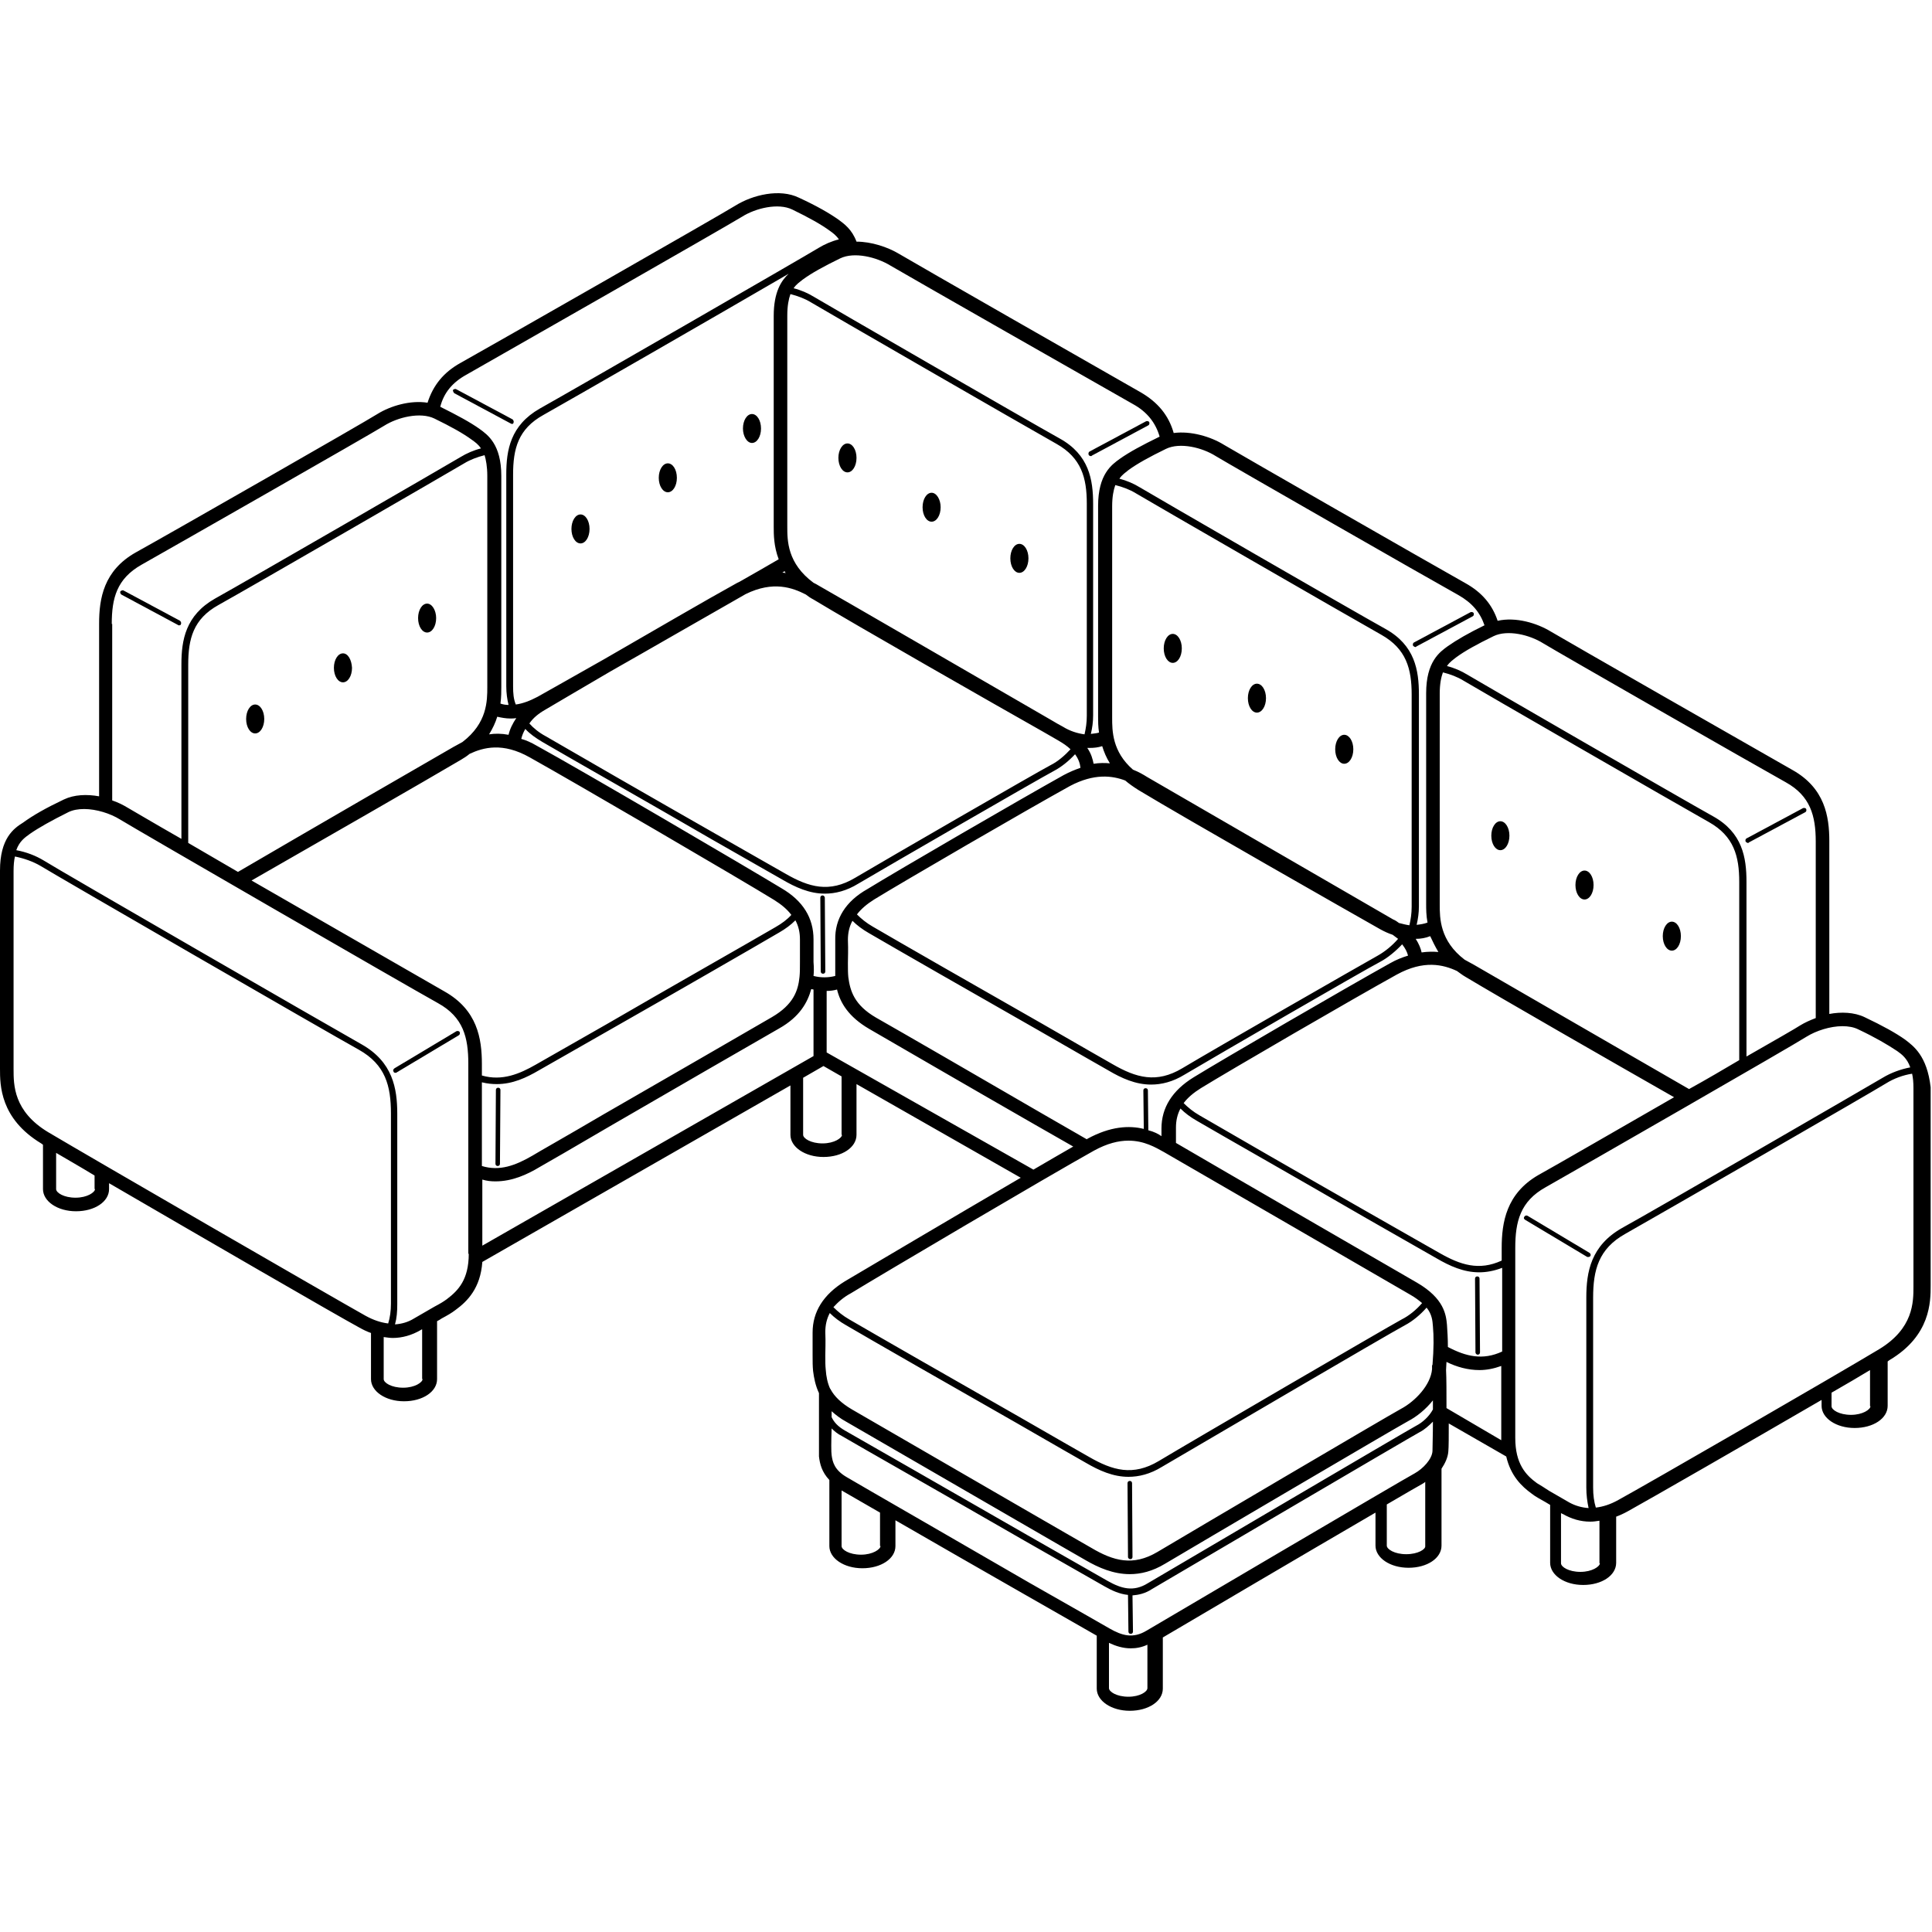 <?xml version="1.0" encoding="UTF-8"?>
<svg width="40px" height="40px" viewBox="0 0 40 40" version="1.1" xmlns="http://www.w3.org/2000/svg" xmlns:xlink="http://www.w3.org/1999/xlink">
    <title>Category Icon/category-p</title>
    <g id="Category-Icon/category-p" stroke="none" stroke-width="1" fill="none" fill-rule="evenodd">
        <g id="category-p" transform="translate(0, 4)" fill="#000000" fill-rule="nonzero">
            <path d="M15.569,5.171 C15.672,5.171 15.756,5.04 15.756,4.872 C15.756,4.703 15.672,4.572 15.569,4.572 C15.466,4.572 15.382,4.703 15.382,4.872 C15.382,5.031 15.466,5.171 15.569,5.171 Z" id="Path"></path>
            <path d="M13.827,6.192 C13.93,6.192 14.014,6.061 14.014,5.893 C14.014,5.724 13.93,5.593 13.827,5.593 C13.724,5.593 13.639,5.724 13.639,5.893 C13.639,6.061 13.724,6.192 13.827,6.192 Z" id="Path"></path>
            <path d="M12.019,7.251 C12.122,7.251 12.206,7.12 12.206,6.951 C12.206,6.783 12.122,6.651 12.019,6.651 C11.916,6.651 11.831,6.783 11.831,6.951 C11.831,7.12 11.916,7.251 12.019,7.251 Z" id="Path"></path>
            <path d="M9.405,4.141 L10.576,4.769 C10.585,4.769 10.595,4.778 10.595,4.778 C10.614,4.778 10.632,4.769 10.632,4.75 C10.642,4.731 10.632,4.703 10.614,4.684 L9.443,4.057 C9.424,4.047 9.396,4.057 9.377,4.075 C9.377,4.094 9.386,4.122 9.405,4.141 Z" id="Path"></path>
            <path d="M30.595,24.047 C30.623,24.047 30.642,24.028 30.642,24 L30.632,22.473 C30.632,22.445 30.614,22.427 30.585,22.427 C30.557,22.427 30.539,22.445 30.539,22.473 L30.548,24 C30.548,24.019 30.567,24.047 30.595,24.047 Z" id="Path"></path>
            <path d="M17.03,14.539 C17.002,14.539 16.984,14.558 16.984,14.586 L16.993,16.113 C16.993,16.141 17.012,16.16 17.04,16.16 C17.068,16.16 17.087,16.141 17.087,16.113 L17.077,14.586 C17.077,14.567 17.059,14.539 17.03,14.539 Z" id="Path"></path>
            <path d="M23.4,28.281 C23.429,28.281 23.447,28.263 23.447,28.235 L23.438,26.708 C23.438,26.68 23.419,26.661 23.391,26.661 C23.363,26.661 23.344,26.68 23.344,26.708 L23.354,28.235 C23.354,28.263 23.382,28.281 23.4,28.281 Z" id="Path"></path>
            <path d="M32.89,22.024 C32.909,22.024 32.918,22.014 32.927,22.005 C32.937,21.986 32.937,21.958 32.909,21.939 L31.625,21.171 C31.607,21.162 31.578,21.162 31.56,21.19 C31.541,21.218 31.55,21.237 31.578,21.256 L32.862,22.024 C32.871,22.024 32.881,22.024 32.89,22.024 Z" id="Path"></path>
            <path d="M36.187,13.452 C36.197,13.452 36.206,13.452 36.206,13.443 L37.377,12.815 C37.396,12.806 37.405,12.778 37.396,12.75 C37.386,12.731 37.358,12.722 37.33,12.731 L36.159,13.359 C36.141,13.368 36.131,13.396 36.141,13.424 C36.159,13.443 36.178,13.452 36.187,13.452 Z" id="Path"></path>
            <path d="M29.302,9.396 C29.311,9.396 29.321,9.396 29.321,9.387 L30.492,8.759 C30.511,8.75 30.52,8.722 30.511,8.694 C30.501,8.675 30.473,8.665 30.445,8.675 L29.274,9.302 C29.255,9.312 29.246,9.34 29.255,9.368 C29.274,9.387 29.293,9.396 29.302,9.396 Z" id="Path"></path>
            <path d="M22.585,5.443 C22.595,5.443 22.604,5.443 22.604,5.434 L23.775,4.806 C23.794,4.797 23.803,4.769 23.794,4.74 C23.785,4.722 23.756,4.712 23.728,4.722 L22.557,5.349 C22.539,5.359 22.529,5.387 22.539,5.415 C22.548,5.434 22.567,5.443 22.585,5.443 Z" id="Path"></path>
            <path d="M39.447,17.527 C39.251,17.387 38.979,17.237 38.604,17.059 C38.389,16.956 38.117,16.947 37.874,16.993 L37.874,13.415 C37.874,12.9 37.78,12.319 37.115,11.944 C36.356,11.513 32.393,9.246 32.112,9.078 C31.822,8.9 31.382,8.768 31.007,8.853 C30.895,8.516 30.679,8.263 30.342,8.075 C29.574,7.644 25.621,5.377 25.34,5.209 C25.068,5.04 24.656,4.918 24.3,4.965 C24.197,4.6 23.972,4.328 23.616,4.122 C22.857,3.691 18.895,1.424 18.614,1.256 C18.379,1.115 18.042,1.003 17.733,1.003 C17.639,0.75 17.48,0.637 17.368,0.553 C17.171,0.413 16.909,0.263 16.543,0.094 C16.141,-0.103 15.578,0.038 15.232,0.253 C14.932,0.441 10.155,3.167 9.536,3.513 C9.18,3.71 8.965,3.982 8.852,4.338 C8.496,4.281 8.084,4.403 7.813,4.572 C7.532,4.75 3.569,7.017 2.81,7.438 C2.145,7.813 2.052,8.394 2.052,8.909 L2.052,12.487 C1.799,12.441 1.536,12.45 1.321,12.553 C0.946,12.731 0.684,12.881 0.478,13.031 C0.281,13.153 0,13.359 0,14.024 L0,18.127 C0,18.464 0,19.157 0.852,19.673 C0.862,19.682 0.881,19.691 0.89,19.701 L0.89,20.619 C0.89,20.872 1.19,21.078 1.574,21.078 C1.958,21.078 2.258,20.881 2.258,20.619 L2.258,20.497 C4.094,21.565 6.97,23.232 7.438,23.485 C7.522,23.532 7.597,23.569 7.681,23.598 L7.681,24.553 C7.681,24.806 7.981,25.012 8.365,25.012 C8.749,25.012 9.049,24.815 9.049,24.553 L9.049,23.354 C9.087,23.335 9.115,23.317 9.143,23.298 C9.265,23.232 9.349,23.185 9.433,23.12 C9.677,22.942 9.948,22.67 9.986,22.127 L16.365,18.473 L16.365,19.495 C16.365,19.747 16.665,19.954 17.049,19.954 C17.433,19.954 17.733,19.757 17.733,19.495 L17.733,18.445 L21.133,20.384 C19.738,21.199 17.902,22.286 17.489,22.53 C17.049,22.801 16.824,23.157 16.824,23.588 C16.824,23.804 16.824,23.954 16.824,24.057 C16.824,24.197 16.824,24.281 16.834,24.384 C16.852,24.525 16.881,24.684 16.956,24.843 C16.956,24.965 16.956,25.134 16.956,25.312 C16.956,25.79 16.956,26.089 16.956,26.155 C16.974,26.305 17.012,26.473 17.171,26.642 L17.171,28.01 C17.171,28.263 17.471,28.469 17.855,28.469 C18.239,28.469 18.539,28.272 18.539,28.01 L18.539,27.476 C19.316,27.925 20.347,28.516 21.199,29.003 C21.874,29.387 22.445,29.715 22.707,29.865 L22.707,30.961 C22.707,31.213 23.007,31.42 23.391,31.42 C23.775,31.42 24.075,31.223 24.075,30.961 L24.075,29.902 C24.759,29.499 27.11,28.113 28.478,27.317 L28.478,28 C28.478,28.253 28.778,28.459 29.162,28.459 C29.546,28.459 29.845,28.263 29.845,28 L29.845,26.408 C29.92,26.295 29.977,26.174 29.986,26.052 C29.995,25.958 29.995,25.733 29.995,25.471 L31.185,26.155 C31.279,26.558 31.504,26.773 31.71,26.923 C31.794,26.989 31.869,27.026 32,27.101 C32.028,27.12 32.066,27.139 32.094,27.157 L32.094,28.356 C32.094,28.609 32.393,28.815 32.778,28.815 C33.162,28.815 33.461,28.619 33.461,28.356 L33.461,27.401 C33.536,27.373 33.621,27.335 33.705,27.288 C34.145,27.045 36.215,25.855 37.714,24.984 L37.714,25.106 C37.714,25.359 38.014,25.565 38.398,25.565 C38.782,25.565 39.082,25.368 39.082,25.106 L39.082,24.188 C39.091,24.178 39.11,24.169 39.119,24.16 C39.972,23.654 39.972,22.951 39.972,22.614 L39.972,18.511 C39.897,17.855 39.616,17.658 39.447,17.527 Z M31.953,9.321 C32.262,9.509 36.319,11.832 36.974,12.197 C37.48,12.478 37.593,12.89 37.593,13.424 L37.593,17.078 C37.471,17.124 37.368,17.171 37.274,17.228 C37.19,17.284 36.749,17.537 36.159,17.874 L36.159,14.258 C36.159,13.752 36.075,13.237 35.466,12.9 C34.792,12.525 30.66,10.136 30.379,9.968 C30.258,9.893 30.108,9.827 29.958,9.79 C30.014,9.705 30.089,9.658 30.145,9.612 C30.323,9.48 30.576,9.34 30.923,9.171 C31.213,9.031 31.672,9.143 31.953,9.321 Z M22.932,28.731 C22.867,28.694 22.164,28.291 21.274,27.785 C19.803,26.942 17.799,25.79 17.499,25.621 C17.349,25.537 17.265,25.443 17.218,25.34 C17.218,25.331 17.218,25.321 17.218,25.312 C17.218,25.274 17.218,25.246 17.218,25.218 C17.302,25.293 17.396,25.368 17.518,25.434 C18.005,25.715 19.635,26.661 20.899,27.391 C21.705,27.86 22.361,28.235 22.473,28.3 C22.745,28.459 23.054,28.591 23.391,28.591 C23.616,28.591 23.859,28.534 24.122,28.375 C24.768,27.991 28.843,25.593 29.152,25.424 C29.33,25.331 29.518,25.181 29.667,24.993 C29.667,25.05 29.667,25.115 29.667,25.181 C29.593,25.321 29.452,25.452 29.321,25.518 C29.143,25.612 24.244,28.497 23.766,28.778 C23.466,28.965 23.213,28.89 22.932,28.731 Z M17.096,24.356 C17.087,24.272 17.087,24.197 17.087,24.057 C17.087,23.944 17.096,23.804 17.087,23.579 C17.087,23.438 17.115,23.307 17.18,23.185 C17.274,23.279 17.386,23.363 17.518,23.438 C18.014,23.729 19.747,24.722 21.03,25.452 C21.78,25.883 22.379,26.23 22.482,26.286 C22.754,26.445 23.044,26.576 23.363,26.576 C23.578,26.576 23.813,26.52 24.056,26.37 C24.712,25.986 28.768,23.607 29.087,23.438 C29.246,23.354 29.405,23.223 29.536,23.073 C29.649,23.213 29.658,23.345 29.667,23.457 C29.686,23.663 29.686,23.916 29.658,24.263 L29.649,24.263 C29.649,24.272 29.649,24.31 29.649,24.347 C29.621,24.675 29.302,25.012 29.002,25.171 C28.693,25.34 24.609,27.747 23.963,28.132 C23.457,28.431 23.054,28.319 22.595,28.047 C22.482,27.982 21.827,27.607 21.021,27.139 C19.756,26.408 18.126,25.462 17.639,25.181 C17.415,25.05 17.274,24.909 17.199,24.769 L17.199,24.759 L17.19,24.759 C17.133,24.637 17.105,24.497 17.096,24.356 Z M29.958,23.429 C29.939,23.223 29.902,22.886 29.34,22.558 C29.34,22.558 25.096,20.103 24.347,19.663 C24.347,19.579 24.347,19.476 24.347,19.345 C24.347,19.204 24.375,19.073 24.44,18.951 C24.534,19.045 24.646,19.129 24.778,19.204 C25.274,19.495 27.007,20.478 28.281,21.218 C29.04,21.649 29.639,21.996 29.742,22.052 C30.014,22.211 30.304,22.342 30.623,22.342 C30.773,22.342 30.932,22.314 31.101,22.249 L31.101,23.982 C30.698,24.169 30.351,24.085 29.977,23.888 C29.977,23.71 29.967,23.569 29.958,23.429 Z M23.775,19.401 L23.766,18.576 C23.766,18.548 23.747,18.53 23.719,18.53 C23.691,18.53 23.672,18.548 23.672,18.576 L23.681,19.373 C23.382,19.298 22.988,19.317 22.511,19.579 L22.501,19.588 L21.574,19.054 C20.3,18.314 18.632,17.349 18.136,17.068 C17.686,16.806 17.602,16.516 17.564,16.235 C17.555,16.15 17.555,16.075 17.555,15.935 C17.555,15.822 17.564,15.682 17.555,15.457 C17.555,15.317 17.583,15.185 17.649,15.064 C17.742,15.157 17.855,15.242 17.986,15.317 C18.482,15.607 20.215,16.6 21.499,17.331 C22.248,17.761 22.848,18.108 22.951,18.164 C23.222,18.324 23.513,18.455 23.831,18.455 C24.047,18.455 24.281,18.399 24.525,18.249 C25.19,17.855 28.244,16.085 28.571,15.916 C28.731,15.832 28.899,15.691 29.03,15.551 C29.096,15.635 29.133,15.71 29.152,15.785 C29.03,15.822 28.909,15.869 28.778,15.944 C27.869,16.45 25.321,17.93 24.712,18.305 C24.272,18.576 24.047,18.932 24.047,19.363 C24.047,19.42 24.047,19.466 24.047,19.523 C23.981,19.476 23.888,19.429 23.775,19.401 Z M17.293,15.457 C17.293,15.673 17.293,15.822 17.293,15.925 C17.293,16.047 17.293,16.122 17.293,16.206 C17.143,16.244 16.993,16.244 16.843,16.206 C16.852,16.122 16.852,16.038 16.843,15.916 C16.843,15.813 16.843,15.663 16.843,15.448 C16.843,15.007 16.628,14.651 16.178,14.389 C15.532,13.996 12.019,11.935 11.11,11.438 C10.998,11.373 10.895,11.326 10.792,11.298 C10.81,11.223 10.838,11.157 10.876,11.092 C10.97,11.195 11.091,11.279 11.232,11.363 C11.728,11.654 13.461,12.637 14.735,13.377 C15.494,13.808 16.094,14.155 16.197,14.211 C16.468,14.37 16.759,14.502 17.077,14.502 C17.293,14.502 17.527,14.445 17.77,14.295 C18.436,13.902 21.499,12.132 21.817,11.963 C21.977,11.879 22.126,11.757 22.258,11.616 C22.333,11.719 22.361,11.813 22.37,11.897 C22.258,11.935 22.145,11.982 22.023,12.047 C21.115,12.553 18.567,14.033 17.958,14.408 C17.508,14.661 17.283,15.026 17.293,15.457 Z M10.295,10.839 C10.379,10.858 10.473,10.876 10.567,10.876 C10.604,10.876 10.642,10.876 10.689,10.867 C10.614,10.979 10.557,11.092 10.529,11.213 C10.379,11.185 10.248,11.185 10.126,11.204 C10.201,11.082 10.258,10.961 10.295,10.839 Z M10.623,10.211 L10.623,5.827 C10.623,5.293 10.726,4.881 11.251,4.591 C11.803,4.281 14.913,2.492 16.328,1.668 C16.178,1.808 16.019,2.043 16.019,2.539 L16.019,6.904 C16.019,7.064 16.019,7.307 16.122,7.579 C15.878,7.719 15.607,7.879 15.307,8.047 C15.279,8.057 15.251,8.075 15.232,8.085 C14.67,8.394 13.48,9.087 12.506,9.649 C11.841,10.024 11.316,10.324 11.129,10.427 C10.97,10.511 10.82,10.567 10.679,10.586 C10.632,10.473 10.623,10.352 10.623,10.211 Z M22.979,11.804 C22.876,11.794 22.763,11.794 22.642,11.813 C22.623,11.719 22.595,11.607 22.511,11.485 C22.529,11.485 22.539,11.485 22.557,11.485 C22.651,11.485 22.735,11.476 22.82,11.448 C22.857,11.569 22.904,11.682 22.979,11.804 Z M29.78,15.71 C29.677,15.701 29.555,15.701 29.433,15.719 C29.415,15.635 29.377,15.541 29.311,15.438 C29.415,15.438 29.518,15.42 29.611,15.382 C29.658,15.485 29.714,15.598 29.78,15.71 Z M23.297,12.16 C23.372,12.225 23.466,12.291 23.569,12.356 C24.496,12.918 28,14.914 28.581,15.242 C28.665,15.288 28.749,15.326 28.834,15.354 C28.871,15.382 28.909,15.41 28.946,15.438 C28.824,15.579 28.674,15.701 28.525,15.785 C28.206,15.963 25.133,17.724 24.478,18.117 C23.944,18.436 23.522,18.314 23.035,18.033 C22.932,17.977 22.333,17.63 21.583,17.199 C20.3,16.469 18.567,15.476 18.07,15.185 C17.939,15.11 17.836,15.026 17.742,14.932 C17.827,14.82 17.948,14.717 18.098,14.623 C18.707,14.249 21.255,12.769 22.155,12.272 C22.651,12.01 23.026,12.057 23.297,12.16 Z M29.227,14.773 C29.227,14.914 29.208,15.036 29.18,15.157 C29.115,15.148 29.04,15.129 28.965,15.11 C28.927,15.082 28.89,15.054 28.843,15.036 C28.843,15.036 24.019,12.244 23.747,12.085 C23.672,12.038 23.578,11.982 23.457,11.935 C23.026,11.56 23.026,11.129 23.026,10.858 L23.026,6.483 C23.026,6.286 23.054,6.146 23.091,6.043 C23.241,6.08 23.391,6.136 23.513,6.211 C23.794,6.38 27.934,8.768 28.6,9.143 C29.115,9.434 29.227,9.846 29.227,10.38 L29.227,14.773 L29.227,14.773 Z M11.297,10.689 C11.532,10.548 12.047,10.249 12.637,9.902 C13.48,9.424 14.548,8.806 15.438,8.3 C16.009,8.019 16.412,8.169 16.684,8.309 C16.731,8.347 16.787,8.384 16.843,8.413 C17.677,8.918 20.581,10.576 21.593,11.148 C21.789,11.26 21.902,11.326 21.902,11.326 C22.014,11.391 22.098,11.448 22.164,11.513 C22.042,11.644 21.902,11.766 21.752,11.841 C21.433,12.01 18.37,13.78 17.705,14.174 C17.171,14.492 16.749,14.37 16.262,14.089 C16.159,14.033 15.56,13.687 14.801,13.256 C13.518,12.525 11.794,11.532 11.297,11.242 C11.157,11.167 11.044,11.073 10.96,10.979 C11.035,10.867 11.148,10.773 11.297,10.689 Z M16.268,7.864 C16.248,7.864 16.218,7.854 16.198,7.854 C16.218,7.844 16.228,7.834 16.248,7.824 C16.248,7.844 16.258,7.854 16.268,7.864 Z M22.501,10.82 C22.501,10.961 22.482,11.082 22.454,11.204 C22.314,11.185 22.155,11.139 22.005,11.045 C21.948,11.017 21.855,10.961 21.742,10.895 C20.674,10.277 17.18,8.253 16.946,8.122 C16.918,8.103 16.881,8.085 16.843,8.066 C16.3,7.663 16.3,7.195 16.3,6.904 L16.3,2.53 C16.3,2.333 16.328,2.192 16.365,2.089 C16.515,2.127 16.665,2.183 16.787,2.258 C17.068,2.427 21.208,4.815 21.874,5.19 C22.389,5.48 22.501,5.893 22.501,6.427 L22.501,10.82 L22.501,10.82 Z M10.089,5.855 L10.089,10.221 C10.089,10.511 10.089,10.97 9.574,11.363 C9.499,11.401 9.443,11.438 9.386,11.466 C9.171,11.588 6.239,13.284 4.927,14.052 C4.553,13.836 4.206,13.63 3.897,13.452 L3.897,9.761 C3.897,9.228 4,8.815 4.525,8.525 C5.199,8.15 9.33,5.761 9.611,5.593 C9.733,5.518 9.883,5.462 10.033,5.424 C10.061,5.518 10.089,5.658 10.089,5.855 Z M9.546,11.729 C9.611,11.691 9.667,11.654 9.724,11.607 C10.005,11.476 10.407,11.363 10.97,11.682 C11.878,12.188 15.391,14.239 16.028,14.633 C16.178,14.726 16.3,14.829 16.384,14.942 C16.3,15.036 16.187,15.12 16.056,15.195 C15.56,15.485 13.827,16.469 12.553,17.209 C11.794,17.64 11.194,17.986 11.091,18.043 C10.763,18.23 10.398,18.389 9.977,18.267 L9.977,18.033 C9.977,17.499 9.883,16.909 9.199,16.525 C8.824,16.31 6.885,15.195 5.208,14.23 C6.501,13.49 8.834,12.15 9.546,11.729 Z M10.286,18.445 C10.614,18.445 10.895,18.314 11.166,18.155 C11.269,18.099 11.869,17.752 12.628,17.321 C13.911,16.591 15.635,15.598 16.131,15.307 C16.262,15.232 16.375,15.148 16.468,15.054 C16.534,15.176 16.562,15.307 16.562,15.448 C16.562,15.673 16.562,15.813 16.562,15.925 C16.562,16.057 16.562,16.132 16.553,16.225 C16.525,16.506 16.431,16.797 15.981,17.059 C15.485,17.349 13.761,18.342 12.478,19.082 C11.728,19.523 11.129,19.86 11.026,19.925 C10.67,20.132 10.342,20.253 9.977,20.141 L9.977,18.408 C10.089,18.436 10.192,18.445 10.286,18.445 Z M10.258,20.459 C10.604,20.459 10.913,20.319 11.176,20.16 C11.279,20.103 11.878,19.757 12.628,19.317 C13.902,18.576 15.625,17.584 16.131,17.293 C16.562,17.05 16.721,16.75 16.796,16.478 C16.815,16.478 16.824,16.487 16.843,16.487 L16.843,17.865 L9.986,21.79 L9.986,20.422 C10.08,20.45 10.164,20.459 10.258,20.459 Z M31.091,21.836 L31.091,22.099 C30.623,22.314 30.239,22.192 29.799,21.939 C29.696,21.883 29.096,21.537 28.337,21.106 C27.054,20.375 25.33,19.382 24.834,19.092 C24.703,19.017 24.6,18.932 24.506,18.839 C24.59,18.726 24.712,18.623 24.862,18.53 C25.471,18.155 28.019,16.675 28.918,16.178 C29.48,15.869 29.883,15.972 30.164,16.103 C30.22,16.141 30.276,16.188 30.342,16.225 C31.044,16.647 33.377,17.986 34.66,18.717 C33.452,19.41 32.206,20.132 31.85,20.328 C31.185,20.712 31.091,21.312 31.091,21.836 Z M34.97,18.548 L33.705,17.818 C32.328,17.021 30.67,16.066 30.511,15.972 C30.454,15.944 30.398,15.907 30.323,15.869 C29.808,15.476 29.808,15.007 29.808,14.726 L29.808,10.361 C29.808,10.164 29.836,10.024 29.874,9.921 C30.023,9.958 30.173,10.014 30.295,10.089 C30.576,10.258 34.717,12.647 35.382,13.021 C35.897,13.312 36.009,13.724 36.009,14.258 L36.009,17.949 C35.691,18.136 35.344,18.342 34.97,18.548 Z M25.171,5.443 C25.48,5.63 29.536,7.954 30.192,8.319 C30.473,8.478 30.642,8.675 30.735,8.946 C30.407,9.106 30.164,9.246 29.977,9.377 C29.808,9.499 29.527,9.696 29.527,10.352 L29.527,14.717 C29.527,14.82 29.527,14.951 29.555,15.101 C29.48,15.129 29.405,15.139 29.33,15.148 C29.358,15.026 29.377,14.904 29.377,14.764 L29.377,10.38 C29.377,9.874 29.293,9.359 28.684,9.021 C28.009,8.647 23.878,6.258 23.597,6.089 C23.475,6.014 23.326,5.949 23.176,5.911 C23.232,5.827 23.307,5.78 23.363,5.733 C23.541,5.602 23.794,5.462 24.141,5.293 C24.431,5.153 24.89,5.265 25.171,5.443 Z M23.457,4.366 C23.747,4.525 23.925,4.75 24.009,5.04 C23.644,5.218 23.382,5.359 23.185,5.499 C23.016,5.621 22.735,5.818 22.735,6.473 L22.735,10.839 C22.735,10.923 22.735,11.045 22.754,11.167 C22.698,11.185 22.642,11.185 22.585,11.195 C22.614,11.073 22.632,10.951 22.632,10.811 L22.632,6.436 C22.632,5.93 22.548,5.415 21.939,5.078 C21.265,4.703 17.133,2.314 16.852,2.146 C16.731,2.071 16.581,2.005 16.431,1.968 C16.487,1.883 16.562,1.836 16.618,1.79 C16.796,1.658 17.049,1.518 17.396,1.349 C17.686,1.209 18.145,1.321 18.436,1.499 C18.754,1.687 22.81,4 23.457,4.366 Z M9.658,3.757 C10.304,3.391 15.044,0.684 15.363,0.487 C15.644,0.309 16.112,0.197 16.403,0.338 C16.749,0.506 17.002,0.647 17.18,0.778 C17.246,0.825 17.311,0.872 17.368,0.956 C17.218,0.993 17.068,1.059 16.946,1.134 C16.674,1.302 11.878,4.066 11.176,4.459 C10.567,4.806 10.482,5.321 10.482,5.818 L10.482,10.211 C10.482,10.352 10.501,10.483 10.529,10.595 C10.473,10.595 10.417,10.586 10.361,10.567 C10.379,10.436 10.379,10.314 10.379,10.221 L10.379,5.855 C10.379,5.199 10.098,5.003 9.93,4.881 C9.733,4.74 9.471,4.6 9.115,4.422 C9.19,4.131 9.368,3.916 9.658,3.757 Z M2.314,8.918 C2.314,8.384 2.417,7.982 2.932,7.691 C3.578,7.326 7.635,5.012 7.953,4.815 C8.234,4.637 8.703,4.525 8.993,4.665 C9.34,4.834 9.593,4.975 9.77,5.106 C9.836,5.153 9.902,5.199 9.958,5.284 C9.808,5.321 9.658,5.387 9.536,5.462 C9.255,5.63 5.124,8.019 4.45,8.394 C3.841,8.74 3.756,9.256 3.756,9.752 L3.756,13.368 C3.148,13.021 2.726,12.769 2.642,12.722 C2.548,12.665 2.436,12.609 2.323,12.572 L2.323,8.918 L2.314,8.918 Z M1.967,20.619 C1.967,20.684 1.808,20.797 1.564,20.797 C1.321,20.797 1.162,20.694 1.162,20.619 L1.162,19.869 C1.368,19.991 1.649,20.15 1.958,20.338 L1.958,20.619 L1.967,20.619 Z M0.993,19.438 C0.281,19.007 0.281,18.464 0.281,18.136 L0.281,14.033 C0.281,13.911 0.29,13.818 0.309,13.733 C0.496,13.771 0.684,13.836 0.843,13.93 C1.162,14.127 6.754,17.359 7.429,17.733 C7.981,18.043 8.094,18.483 8.094,19.054 L8.094,22.989 C8.094,23.139 8.075,23.279 8.037,23.401 C7.888,23.382 7.738,23.335 7.569,23.242 C6.932,22.886 1.892,19.972 0.993,19.438 Z M8.749,24.553 C8.749,24.619 8.59,24.731 8.347,24.731 C8.103,24.731 7.944,24.628 7.944,24.553 L7.944,23.682 C8.009,23.691 8.075,23.701 8.131,23.701 C8.328,23.701 8.525,23.644 8.703,23.541 C8.712,23.532 8.731,23.523 8.74,23.523 L8.74,24.553 L8.749,24.553 Z M9.705,21.958 C9.705,22.492 9.489,22.717 9.255,22.895 C9.18,22.951 9.115,22.989 8.993,23.054 C8.899,23.11 8.768,23.185 8.571,23.298 C8.45,23.373 8.319,23.41 8.178,23.42 C8.215,23.288 8.225,23.157 8.225,22.998 L8.225,19.064 C8.225,18.53 8.131,17.986 7.485,17.621 C6.82,17.246 1.218,14.014 0.909,13.818 C0.74,13.715 0.543,13.64 0.337,13.602 C0.403,13.415 0.515,13.34 0.618,13.265 C0.806,13.134 1.059,12.993 1.415,12.815 C1.508,12.769 1.621,12.75 1.742,12.75 C1.995,12.75 2.286,12.843 2.482,12.965 C2.801,13.162 8.393,16.394 9.068,16.769 C9.593,17.059 9.696,17.48 9.696,18.024 L9.696,21.958 L9.705,21.958 Z M17.433,19.495 C17.433,19.56 17.274,19.673 17.03,19.673 C16.787,19.673 16.628,19.569 16.628,19.495 L16.628,18.314 L17.049,18.071 L17.424,18.286 L17.424,19.495 L17.433,19.495 Z M17.115,17.79 L17.115,16.516 C17.19,16.516 17.265,16.506 17.33,16.487 C17.396,16.759 17.564,17.05 17.995,17.302 C18.482,17.584 20.159,18.558 21.433,19.288 L22.22,19.738 C21.995,19.869 21.714,20.028 21.396,20.216 L17.115,17.79 Z M17.621,22.773 C18.201,22.417 21.724,20.338 22.651,19.822 C22.923,19.673 23.157,19.616 23.363,19.616 C23.691,19.616 23.925,19.757 24.094,19.85 C24.375,20.01 29.19,22.801 29.19,22.801 C29.293,22.858 29.377,22.923 29.443,22.979 C29.321,23.12 29.171,23.242 29.021,23.317 C28.712,23.485 24.646,25.855 23.991,26.249 C23.457,26.567 23.035,26.445 22.548,26.164 C22.445,26.108 21.845,25.761 21.096,25.331 C19.813,24.6 18.08,23.607 17.583,23.317 C17.452,23.242 17.349,23.157 17.255,23.064 C17.349,22.961 17.461,22.858 17.621,22.773 Z M18.23,28.01 C18.23,28.075 18.07,28.188 17.827,28.188 C17.583,28.188 17.424,28.085 17.424,28.01 L17.424,26.858 C17.555,26.932 17.845,27.101 18.22,27.317 L18.22,28.01 L18.23,28.01 Z M17.536,26.586 C17.274,26.436 17.237,26.267 17.218,26.127 C17.208,26.08 17.208,25.836 17.218,25.574 C17.274,25.63 17.34,25.687 17.433,25.733 C17.733,25.911 19.747,27.054 21.208,27.897 C22.098,28.403 22.801,28.806 22.867,28.843 C23.016,28.928 23.176,29.003 23.354,29.021 L23.363,29.78 C23.363,29.808 23.382,29.827 23.41,29.827 C23.438,29.827 23.457,29.808 23.457,29.78 L23.447,29.031 C23.569,29.021 23.71,28.993 23.85,28.9 C24.328,28.619 29.218,25.743 29.396,25.649 C29.489,25.602 29.583,25.518 29.667,25.434 C29.667,25.705 29.658,25.949 29.658,26.043 C29.649,26.211 29.461,26.408 29.293,26.502 C29.096,26.605 24.037,29.584 23.738,29.761 C23.457,29.93 23.232,29.865 22.97,29.715 C22.904,29.677 22.201,29.274 21.311,28.769 C19.841,27.916 17.836,26.764 17.536,26.586 Z M23.363,31.129 C23.119,31.129 22.96,31.026 22.96,30.951 L22.96,30.014 C23.101,30.08 23.251,30.127 23.41,30.127 C23.522,30.127 23.635,30.108 23.756,30.052 L23.756,30.951 C23.756,31.026 23.597,31.129 23.363,31.129 Z M29.115,28.178 C28.871,28.178 28.712,28.075 28.712,28 L28.712,27.148 C29.115,26.914 29.386,26.754 29.424,26.736 C29.452,26.717 29.48,26.708 29.508,26.68 L29.508,28.01 C29.518,28.075 29.358,28.178 29.115,28.178 Z M29.948,25.153 C29.948,24.843 29.948,24.534 29.939,24.366 C29.939,24.31 29.948,24.244 29.948,24.197 C30.155,24.3 30.389,24.366 30.632,24.366 C30.773,24.366 30.923,24.338 31.082,24.281 L31.082,25.771 C31.082,25.79 31.082,25.799 31.082,25.818 L29.948,25.153 Z M31.822,26.708 C31.588,26.539 31.372,26.305 31.372,25.771 L31.372,21.836 C31.372,21.293 31.475,20.872 32,20.581 C32.712,20.178 37.115,17.649 37.405,17.462 C37.602,17.34 37.892,17.246 38.145,17.246 C38.267,17.246 38.379,17.265 38.473,17.312 C38.829,17.48 39.082,17.63 39.279,17.761 C39.372,17.827 39.485,17.911 39.55,18.099 C39.354,18.136 39.148,18.211 38.979,18.314 C38.679,18.492 34.295,21.031 33.583,21.424 C32.937,21.79 32.843,22.333 32.843,22.867 L32.843,26.801 C32.843,26.951 32.862,27.092 32.89,27.223 C32.749,27.213 32.618,27.176 32.496,27.11 C32.3,26.998 32.169,26.923 32.075,26.867 C31.963,26.792 31.897,26.754 31.822,26.708 Z M33.124,28.366 C33.124,28.431 32.965,28.544 32.721,28.544 C32.478,28.544 32.319,28.441 32.319,28.366 L32.319,27.326 C32.328,27.335 32.347,27.345 32.356,27.345 C32.534,27.448 32.721,27.504 32.927,27.504 C32.993,27.504 33.049,27.495 33.115,27.485 L33.115,28.366 L33.124,28.366 Z M38.726,25.115 C38.726,25.181 38.567,25.293 38.323,25.293 C38.08,25.293 37.92,25.19 37.92,25.115 L37.92,24.834 C38.23,24.656 38.501,24.497 38.717,24.366 L38.717,25.115 L38.726,25.115 Z M39.616,22.633 C39.616,22.961 39.616,23.504 38.904,23.935 C37.986,24.487 34.108,26.726 33.508,27.054 C33.34,27.148 33.19,27.195 33.04,27.213 C33.002,27.092 32.984,26.951 32.984,26.801 L32.984,22.867 C32.984,22.295 33.096,21.855 33.649,21.546 C34.361,21.143 38.754,18.614 39.054,18.427 C39.204,18.333 39.4,18.258 39.588,18.23 C39.607,18.314 39.616,18.408 39.616,18.53 L39.616,22.633 L39.616,22.633 Z" id="Shape"></path>
            <path d="M24.281,9.124 C24.178,9.124 24.094,9.256 24.094,9.424 C24.094,9.593 24.178,9.724 24.281,9.724 C24.384,9.724 24.468,9.593 24.468,9.424 C24.468,9.256 24.384,9.124 24.281,9.124 Z" id="Path"></path>
            <path d="M26.023,10.155 C25.92,10.155 25.836,10.286 25.836,10.455 C25.836,10.623 25.92,10.754 26.023,10.754 C26.126,10.754 26.211,10.623 26.211,10.455 C26.211,10.286 26.126,10.155 26.023,10.155 Z" id="Path"></path>
            <path d="M27.831,11.213 C27.728,11.213 27.644,11.345 27.644,11.513 C27.644,11.682 27.728,11.813 27.831,11.813 C27.934,11.813 28.019,11.682 28.019,11.513 C28.019,11.345 27.934,11.213 27.831,11.213 Z" id="Path"></path>
            <path d="M31.063,13.003 C30.96,13.003 30.876,13.134 30.876,13.302 C30.876,13.471 30.96,13.602 31.063,13.602 C31.166,13.602 31.251,13.471 31.251,13.302 C31.251,13.134 31.166,13.003 31.063,13.003 Z" id="Path"></path>
            <path d="M32.806,14.024 C32.703,14.024 32.618,14.155 32.618,14.324 C32.618,14.492 32.703,14.623 32.806,14.623 C32.909,14.623 32.993,14.492 32.993,14.324 C32.993,14.155 32.909,14.024 32.806,14.024 Z" id="Path"></path>
            <path d="M34.614,15.082 C34.511,15.082 34.426,15.213 34.426,15.382 C34.426,15.551 34.511,15.682 34.614,15.682 C34.717,15.682 34.801,15.551 34.801,15.382 C34.801,15.213 34.717,15.082 34.614,15.082 Z" id="Path"></path>
            <path d="M17.546,5.181 C17.443,5.181 17.358,5.312 17.358,5.48 C17.358,5.649 17.443,5.78 17.546,5.78 C17.649,5.78 17.733,5.649 17.733,5.48 C17.733,5.312 17.649,5.181 17.546,5.181 Z" id="Path"></path>
            <path d="M19.288,6.202 C19.185,6.202 19.101,6.333 19.101,6.502 C19.101,6.67 19.185,6.801 19.288,6.801 C19.391,6.801 19.475,6.67 19.475,6.502 C19.475,6.342 19.391,6.202 19.288,6.202 Z" id="Path"></path>
            <path d="M21.105,7.26 C21.002,7.26 20.918,7.391 20.918,7.56 C20.918,7.729 21.002,7.86 21.105,7.86 C21.208,7.86 21.293,7.729 21.293,7.56 C21.293,7.391 21.208,7.26 21.105,7.26 Z" id="Path"></path>
            <path d="M10.304,20.141 C10.333,20.141 10.351,20.122 10.351,20.094 L10.361,18.567 C10.361,18.539 10.342,18.52 10.314,18.52 C10.286,18.52 10.267,18.539 10.267,18.567 L10.258,20.094 C10.258,20.122 10.276,20.141 10.304,20.141 Z" id="Path"></path>
            <path d="M8.15,18.192 C8.159,18.211 8.178,18.211 8.187,18.211 C8.197,18.211 8.206,18.211 8.215,18.202 L9.499,17.434 C9.518,17.424 9.527,17.396 9.518,17.368 C9.508,17.349 9.48,17.34 9.452,17.349 L8.169,18.117 C8.141,18.136 8.131,18.164 8.15,18.192 Z" id="Path"></path>
            <path d="M3.71,8.947 C3.728,8.947 3.747,8.937 3.747,8.918 C3.756,8.9 3.747,8.872 3.728,8.853 L2.557,8.225 C2.539,8.216 2.511,8.225 2.492,8.244 C2.482,8.263 2.492,8.291 2.511,8.309 L3.681,8.937 C3.691,8.947 3.7,8.947 3.71,8.947 Z" id="Path"></path>
            <path d="M8.843,8.497 C8.74,8.497 8.656,8.628 8.656,8.797 C8.656,8.965 8.74,9.096 8.843,9.096 C8.946,9.096 9.03,8.965 9.03,8.797 C9.03,8.637 8.946,8.497 8.843,8.497 Z" id="Path"></path>
            <path d="M7.101,9.527 C6.998,9.527 6.913,9.658 6.913,9.827 C6.913,9.996 6.998,10.127 7.101,10.127 C7.204,10.127 7.288,9.996 7.288,9.827 C7.279,9.658 7.204,9.527 7.101,9.527 Z" id="Path"></path>
            <path d="M5.283,10.586 C5.18,10.586 5.096,10.717 5.096,10.886 C5.096,11.054 5.18,11.185 5.283,11.185 C5.386,11.185 5.471,11.054 5.471,10.886 C5.471,10.717 5.386,10.586 5.283,10.586 Z" id="Path"></path>
        </g>
    </g>
</svg>